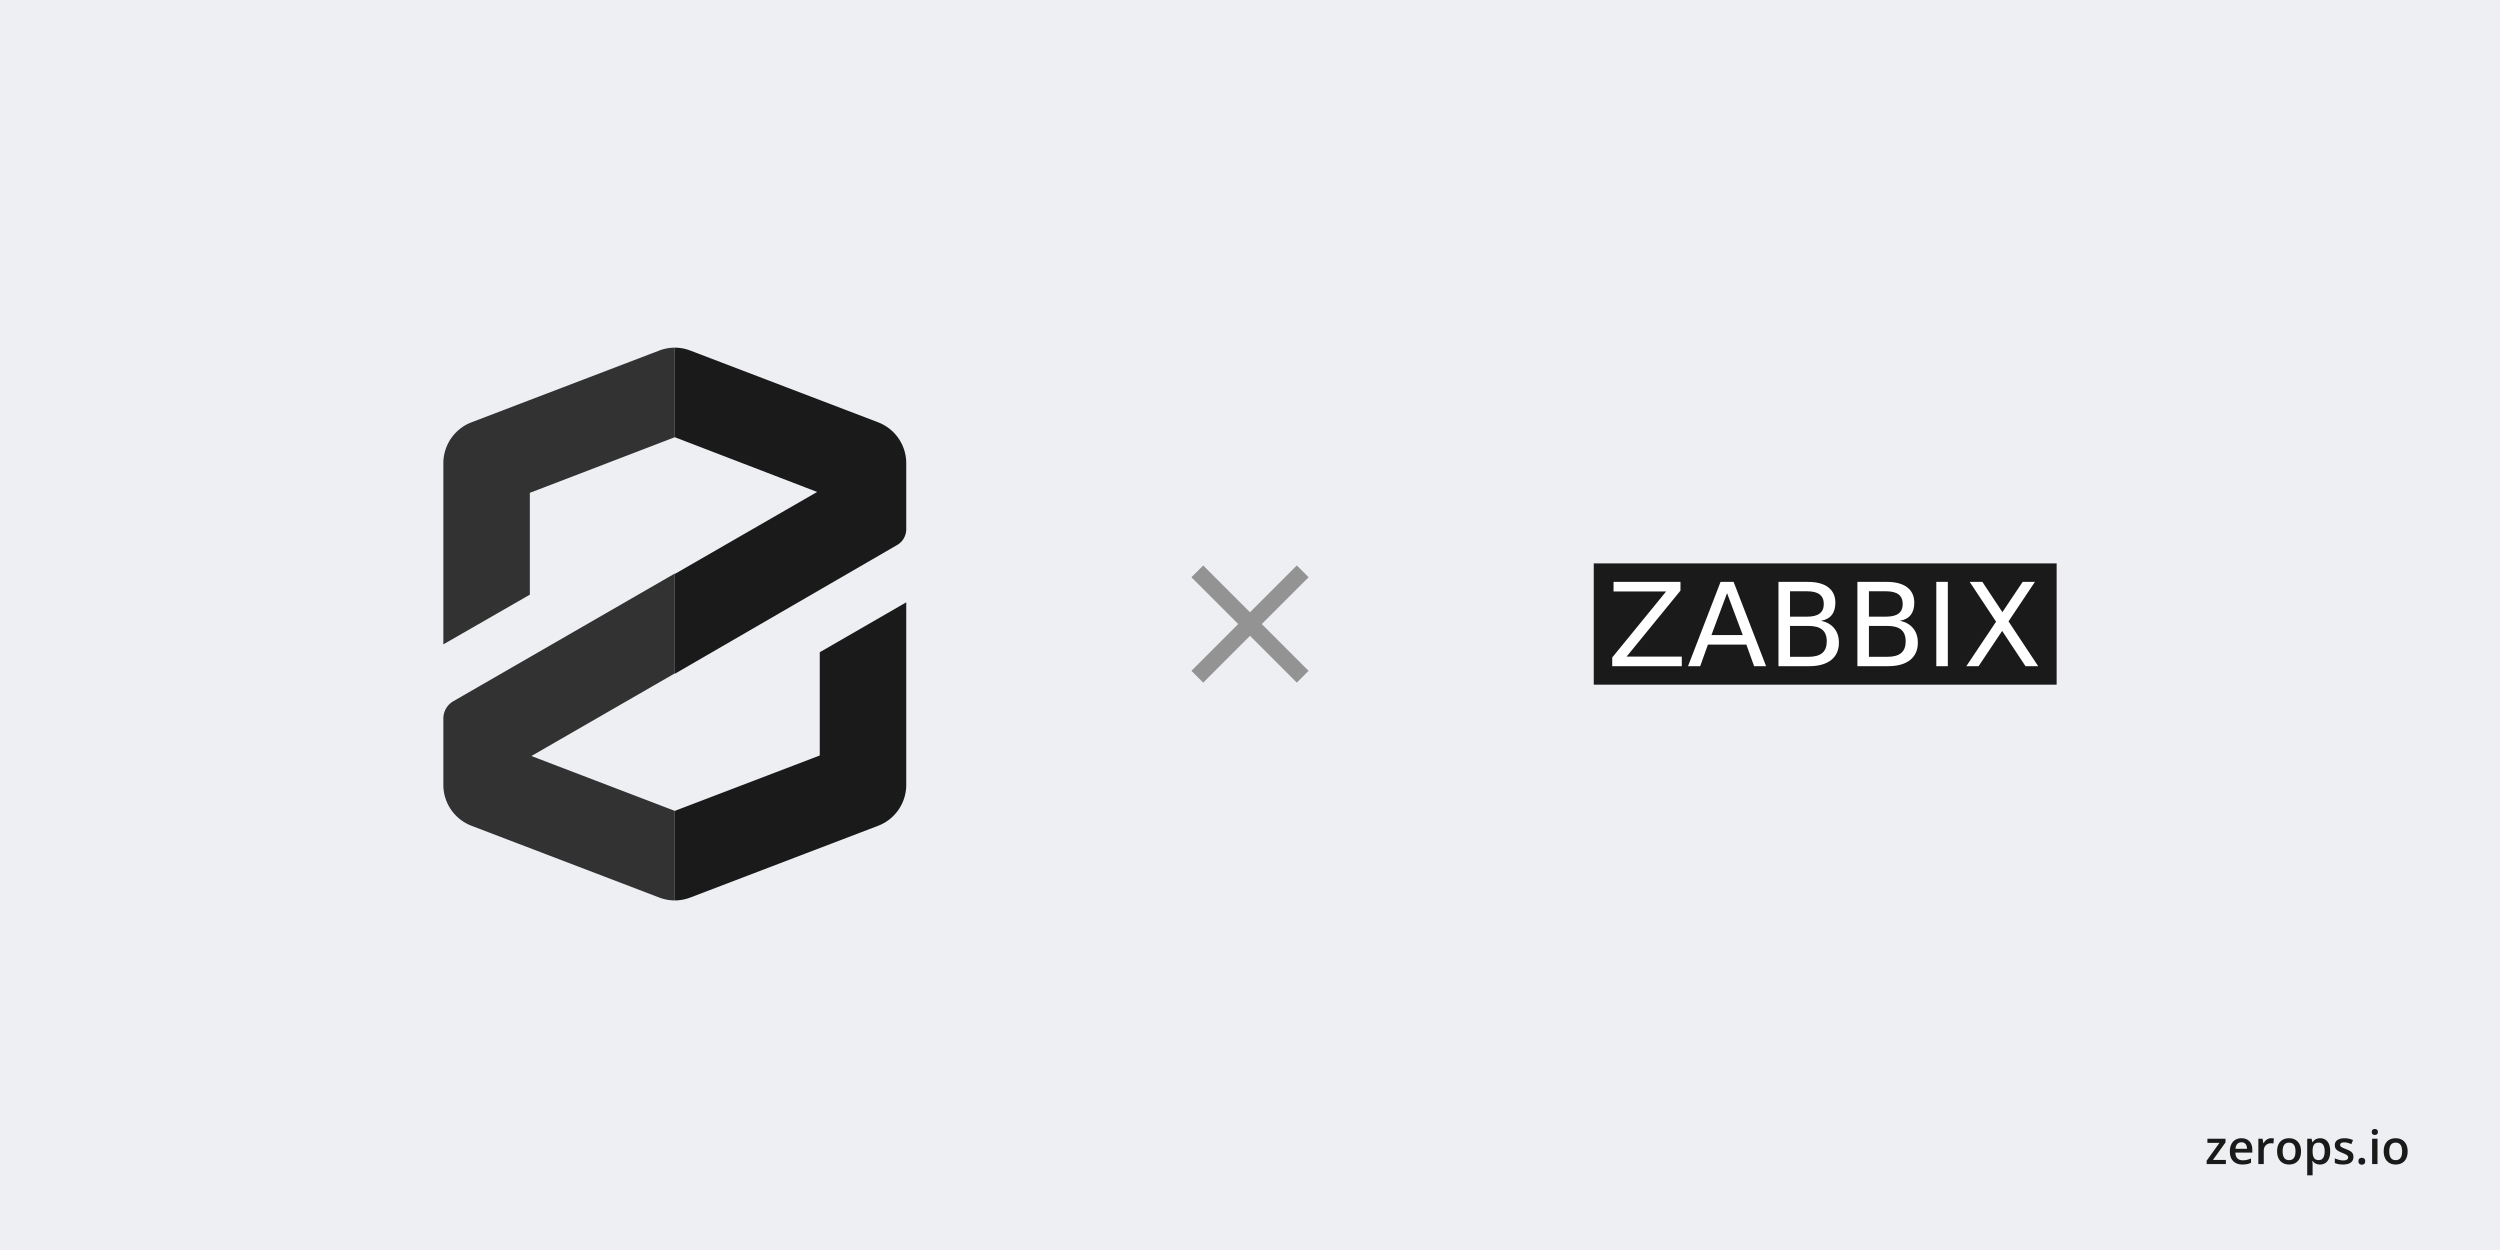 <svg width="1280" height="640" fill="none" xmlns="http://www.w3.org/2000/svg"><path fill="#EDEFF3" d="M0 0h1280v640H0z"/><path d="M1139.65 596h-9.85v-1.699l6.55-9.153h-6.15v-2.121h9.26v1.875l-6.42 8.977h6.61V596Zm7.97-13.219c1.16 0 2.15.239 2.98.715.83.477 1.46 1.152 1.91 2.027.44.875.67 1.922.67 3.141v1.477h-8.66c.03 1.257.36 2.226 1 2.906.65.68 1.56 1.019 2.72 1.019.83 0 1.57-.078 2.23-.234.66-.164 1.35-.402 2.05-.715v2.238c-.65.305-1.31.528-1.98.668-.67.141-1.48.211-2.42.211-1.27 0-2.39-.246-3.36-.738-.96-.5-1.71-1.242-2.26-2.226-.54-.985-.81-2.208-.81-3.668 0-1.454.25-2.688.74-3.704.49-1.015 1.18-1.789 2.07-2.32.89-.531 1.93-.797 3.12-.797Zm0 2.074c-.87 0-1.57.282-2.11.844-.53.563-.84 1.387-.94 2.473h5.91c-.01-.649-.12-1.223-.33-1.723-.2-.5-.51-.89-.94-1.172-.41-.281-.94-.422-1.59-.422Zm15.24-2.074c.21 0 .45.012.71.035.26.024.48.055.67.094l-.26 2.578a3.41 3.41 0 0 0-.61-.105 6.093 6.093 0 0 0-.63-.035c-.49 0-.96.082-1.41.246-.44.156-.84.398-1.18.726-.35.321-.61.723-.81 1.207-.2.485-.29 1.047-.29 1.688V596h-2.77v-12.973h2.16l.37 2.285h.13c.26-.46.58-.882.96-1.265.39-.383.82-.688 1.31-.914a3.83 3.83 0 0 1 1.65-.352Zm15.26 6.703c0 1.078-.14 2.036-.42 2.871-.28.836-.69 1.543-1.23 2.122a5.398 5.398 0 0 1-1.94 1.312c-.76.297-1.62.445-2.57.445-.89 0-1.71-.148-2.45-.445a5.537 5.537 0 0 1-1.93-1.312c-.54-.579-.96-1.286-1.26-2.122-.29-.835-.44-1.793-.44-2.871 0-1.429.24-2.64.74-3.632.5-1 1.21-1.762 2.13-2.286.92-.523 2.02-.785 3.29-.785 1.2 0 2.25.262 3.17.785.91.524 1.63 1.286 2.14 2.286.52 1 .77 2.21.77 3.632Zm-9.41 0c0 .946.12 1.754.34 2.426.24.672.6 1.188 1.08 1.547.49.352 1.11.527 1.88.527.76 0 1.39-.175 1.87-.527.49-.359.84-.875 1.07-1.547.23-.672.34-1.48.34-2.426 0-.945-.11-1.746-.34-2.402-.23-.664-.58-1.168-1.07-1.512-.48-.351-1.11-.527-1.88-.527-1.14 0-1.98.383-2.5 1.148-.52.766-.79 1.864-.79 3.293Zm19.24-6.703c1.53 0 2.77.563 3.7 1.688.94 1.125 1.4 2.797 1.4 5.015 0 1.469-.21 2.707-.65 3.715-.43 1-1.04 1.758-1.82 2.274-.77.507-1.67.761-2.7.761-.66 0-1.23-.086-1.72-.257a4.414 4.414 0 0 1-1.24-.668 5.114 5.114 0 0 1-.87-.914h-.16c.04.312.07.66.11 1.043.04.374.05.718.05 1.031v5.285h-2.76v-18.727h2.25l.39 1.793h.12c.25-.367.54-.707.88-1.019.36-.313.78-.559 1.27-.739.5-.187 1.08-.281 1.75-.281Zm-.74 2.25c-.76 0-1.37.153-1.83.457-.45.297-.79.746-1 1.348-.2.602-.31 1.355-.33 2.262v.386c0 .961.1 1.778.3 2.45.2.664.53 1.171.99 1.523.47.344 1.11.516 1.9.516.67 0 1.23-.184 1.67-.551.44-.367.77-.891.99-1.57.22-.68.33-1.481.33-2.403 0-1.398-.25-2.484-.75-3.258-.49-.773-1.25-1.16-2.27-1.16Zm17.75 7.266c0 .851-.21 1.57-.62 2.156-.41.586-1.02 1.031-1.82 1.336-.79.297-1.75.445-2.9.445-.91 0-1.69-.066-2.35-.199a8.017 8.017 0 0 1-1.84-.586v-2.379c.62.289 1.31.539 2.08.75.77.211 1.5.317 2.19.317.91 0 1.56-.141 1.96-.422.39-.289.59-.672.59-1.149 0-.281-.08-.531-.24-.75-.16-.226-.46-.457-.89-.691-.43-.242-1.07-.531-1.9-.867-.82-.328-1.51-.656-2.08-.985-.56-.328-.98-.722-1.27-1.183-.29-.469-.44-1.067-.44-1.793 0-1.149.46-2.02 1.36-2.613.92-.602 2.12-.903 3.62-.903.8 0 1.55.082 2.25.246.72.157 1.41.387 2.09.692l-.87 2.074c-.58-.258-1.17-.469-1.77-.633a6.28 6.28 0 0 0-1.79-.258c-.71 0-1.25.11-1.63.328-.37.219-.55.532-.55.938 0 .305.09.562.27.773.18.211.49.422.93.633.44.211 1.06.473 1.85.785.77.297 1.44.61 2 .938.57.32 1.01.715 1.31 1.183.31.469.46 1.075.46 1.817Zm2.58 2.25c0-.641.16-1.09.49-1.348.34-.265.74-.398 1.22-.398s.88.133 1.22.398c.34.258.51.707.51 1.348 0 .625-.17 1.078-.51 1.359-.34.274-.74.41-1.22.41s-.88-.136-1.22-.41c-.33-.281-.49-.734-.49-1.359Zm9.74-11.52V596h-2.76v-12.973h2.76Zm-1.36-4.968c.42 0 .78.113 1.09.339.31.227.47.618.47 1.172 0 .547-.16.938-.47 1.172-.31.227-.67.34-1.09.34-.44 0-.81-.113-1.12-.34-.29-.234-.44-.625-.44-1.172 0-.554.15-.945.44-1.172.31-.226.68-.339 1.12-.339Zm16.79 11.425c0 1.078-.14 2.036-.42 2.871-.28.836-.69 1.543-1.23 2.122a5.437 5.437 0 0 1-1.95 1.312c-.75.297-1.61.445-2.56.445-.89 0-1.71-.148-2.45-.445a5.67 5.67 0 0 1-1.94-1.312c-.54-.579-.95-1.286-1.25-2.122-.3-.835-.45-1.793-.45-2.871 0-1.429.25-2.64.74-3.632.5-1 1.21-1.762 2.14-2.286.92-.523 2.02-.785 3.29-.785 1.19 0 2.25.262 3.16.785.92.524 1.63 1.286 2.15 2.286.51 1 .77 2.21.77 3.632Zm-9.41 0c0 .946.11 1.754.34 2.426.24.672.59 1.188 1.08 1.547.48.352 1.11.527 1.87.527.77 0 1.39-.175 1.88-.527.48-.359.84-.875 1.07-1.547.22-.672.34-1.48.34-2.426 0-.945-.12-1.746-.34-2.402-.23-.664-.59-1.168-1.07-1.512-.49-.351-1.11-.527-1.89-.527-1.14 0-1.97.383-2.49 1.148-.53.766-.79 1.864-.79 3.293Z" fill="#1A1A1A"/><path d="m337.596 179.457-96.358 36.828A22.427 22.427 0 0 0 227 237.194v92.714l44.283-25.449v-52.131l74.217-28.475V178c-2.701.006-5.379.5-7.904 1.457ZM272.068 387.084l73.432-42.321v-51.122l-113.455 65.416a10.205 10.205 0 0 0-5.045 8.745v34.249a22.421 22.421 0 0 0 14.238 20.684l96.358 36.828a22.4 22.4 0 0 0 7.904 1.457v-45.852l-73.432-28.084Z" fill="#323232"/><path d="M459.291 279.066a9.36 9.36 0 0 0 4.709-8.24v-33.632a22.428 22.428 0 0 0-14.238-20.909l-96.414-36.828A22.44 22.44 0 0 0 345.5 178v45.853l72.871 28.027-72.871 41.985v51.122l113.791-65.921ZM353.348 459.563l96.414-36.828A22.426 22.426 0 0 0 464 402.051v-93.667l-44.284 25.56v52.86L345.5 415.168v45.852a22.418 22.418 0 0 0 7.848-1.457Z" fill="#1A1A1A"/><path d="m670 295.553-6.043-6.043L640 313.467l-23.957-23.957-6.043 6.043 23.957 23.957L610 343.467l6.043 6.043L640 325.553l23.957 23.957 6.043-6.043-23.957-23.957L670 295.553Z" fill="#939393"/><g clip-path="url(#a)"><path d="M816 288.472h237v62.077H816v-62.077Z" fill="#1A1A1A"/><path d="M826.135 297.932h34.27v4.452l-27.583 33.791h28.257v4.914H825.46v-4.452l27.583-33.792h-26.908v-4.913Zm58.122 5.753-8.006 21.481h16.041l-8.035-21.481Zm-3.335-5.753h6.693l16.627 43.157h-6.138l-3.967-11.069h-19.672l-3.973 11.069h-6.226l16.656-43.157Zm35.559 22.545v15.811h9.466c3.175 0 5.529-.651 7.06-1.951 1.532-1.301 2.294-3.294 2.294-5.966 0-2.697-.762-4.689-2.294-5.972-1.531-1.277-3.885-1.922-7.06-1.922h-9.466Zm0-17.75v13.008h8.739c2.885 0 5.032-.538 6.445-1.602 1.413-1.07 2.117-2.702 2.117-4.896 0-2.176-.71-3.808-2.117-4.884-1.413-1.076-3.56-1.62-6.445-1.62h-8.739v-.006Zm-5.901-4.795h15.078c4.499 0 7.97.922 10.4 2.773 2.436 1.851 3.648 4.482 3.648 7.893 0 2.638-.621 4.742-1.868 6.303-1.248 1.561-3.081 2.537-5.493 2.921 2.903.615 5.156 1.898 6.764 3.855 1.608 1.958 2.412 4.399 2.412 7.326 0 3.855-1.324 6.829-3.973 8.934-2.649 2.099-6.421 3.152-11.305 3.152H910.58v-43.157Zm46.309 22.545v15.811h9.472c3.175 0 5.528-.651 7.054-1.951 1.531-1.301 2.294-3.294 2.294-5.966 0-2.697-.763-4.689-2.294-5.972-1.532-1.277-3.885-1.922-7.054-1.922h-9.472Zm0-17.75v13.008h8.739c2.885 0 5.031-.538 6.445-1.602 1.413-1.07 2.116-2.702 2.116-4.896 0-2.176-.703-3.808-2.116-4.884-1.414-1.076-3.56-1.62-6.445-1.62h-8.739v-.006Zm-5.901-4.795h15.077c4.5 0 7.971.922 10.401 2.773 2.436 1.851 3.654 4.482 3.654 7.893 0 2.638-.621 4.742-1.869 6.303-1.247 1.561-3.08 2.537-5.493 2.921 2.904.615 5.156 1.898 6.765 3.855 1.608 1.958 2.412 4.399 2.412 7.326 0 3.855-1.324 6.829-3.973 8.934-2.649 2.099-6.422 3.152-11.305 3.152h-15.669v-43.157Zm57.492 0h6.5l10.25 15.497 10.36-15.497h6.28l-13.51 20.216 15.19 22.941h-6.5l-11.95-18.058-12.06 18.058h-6.28l15.22-22.776-13.5-20.381Zm-17.091 0h5.901v43.157h-5.901v-43.157Z" fill="#fff"/></g><defs><clipPath id="a"><path fill="#fff" transform="translate(816 288.463)" d="M0 0h237v62.094H0z"/></clipPath></defs></svg>
